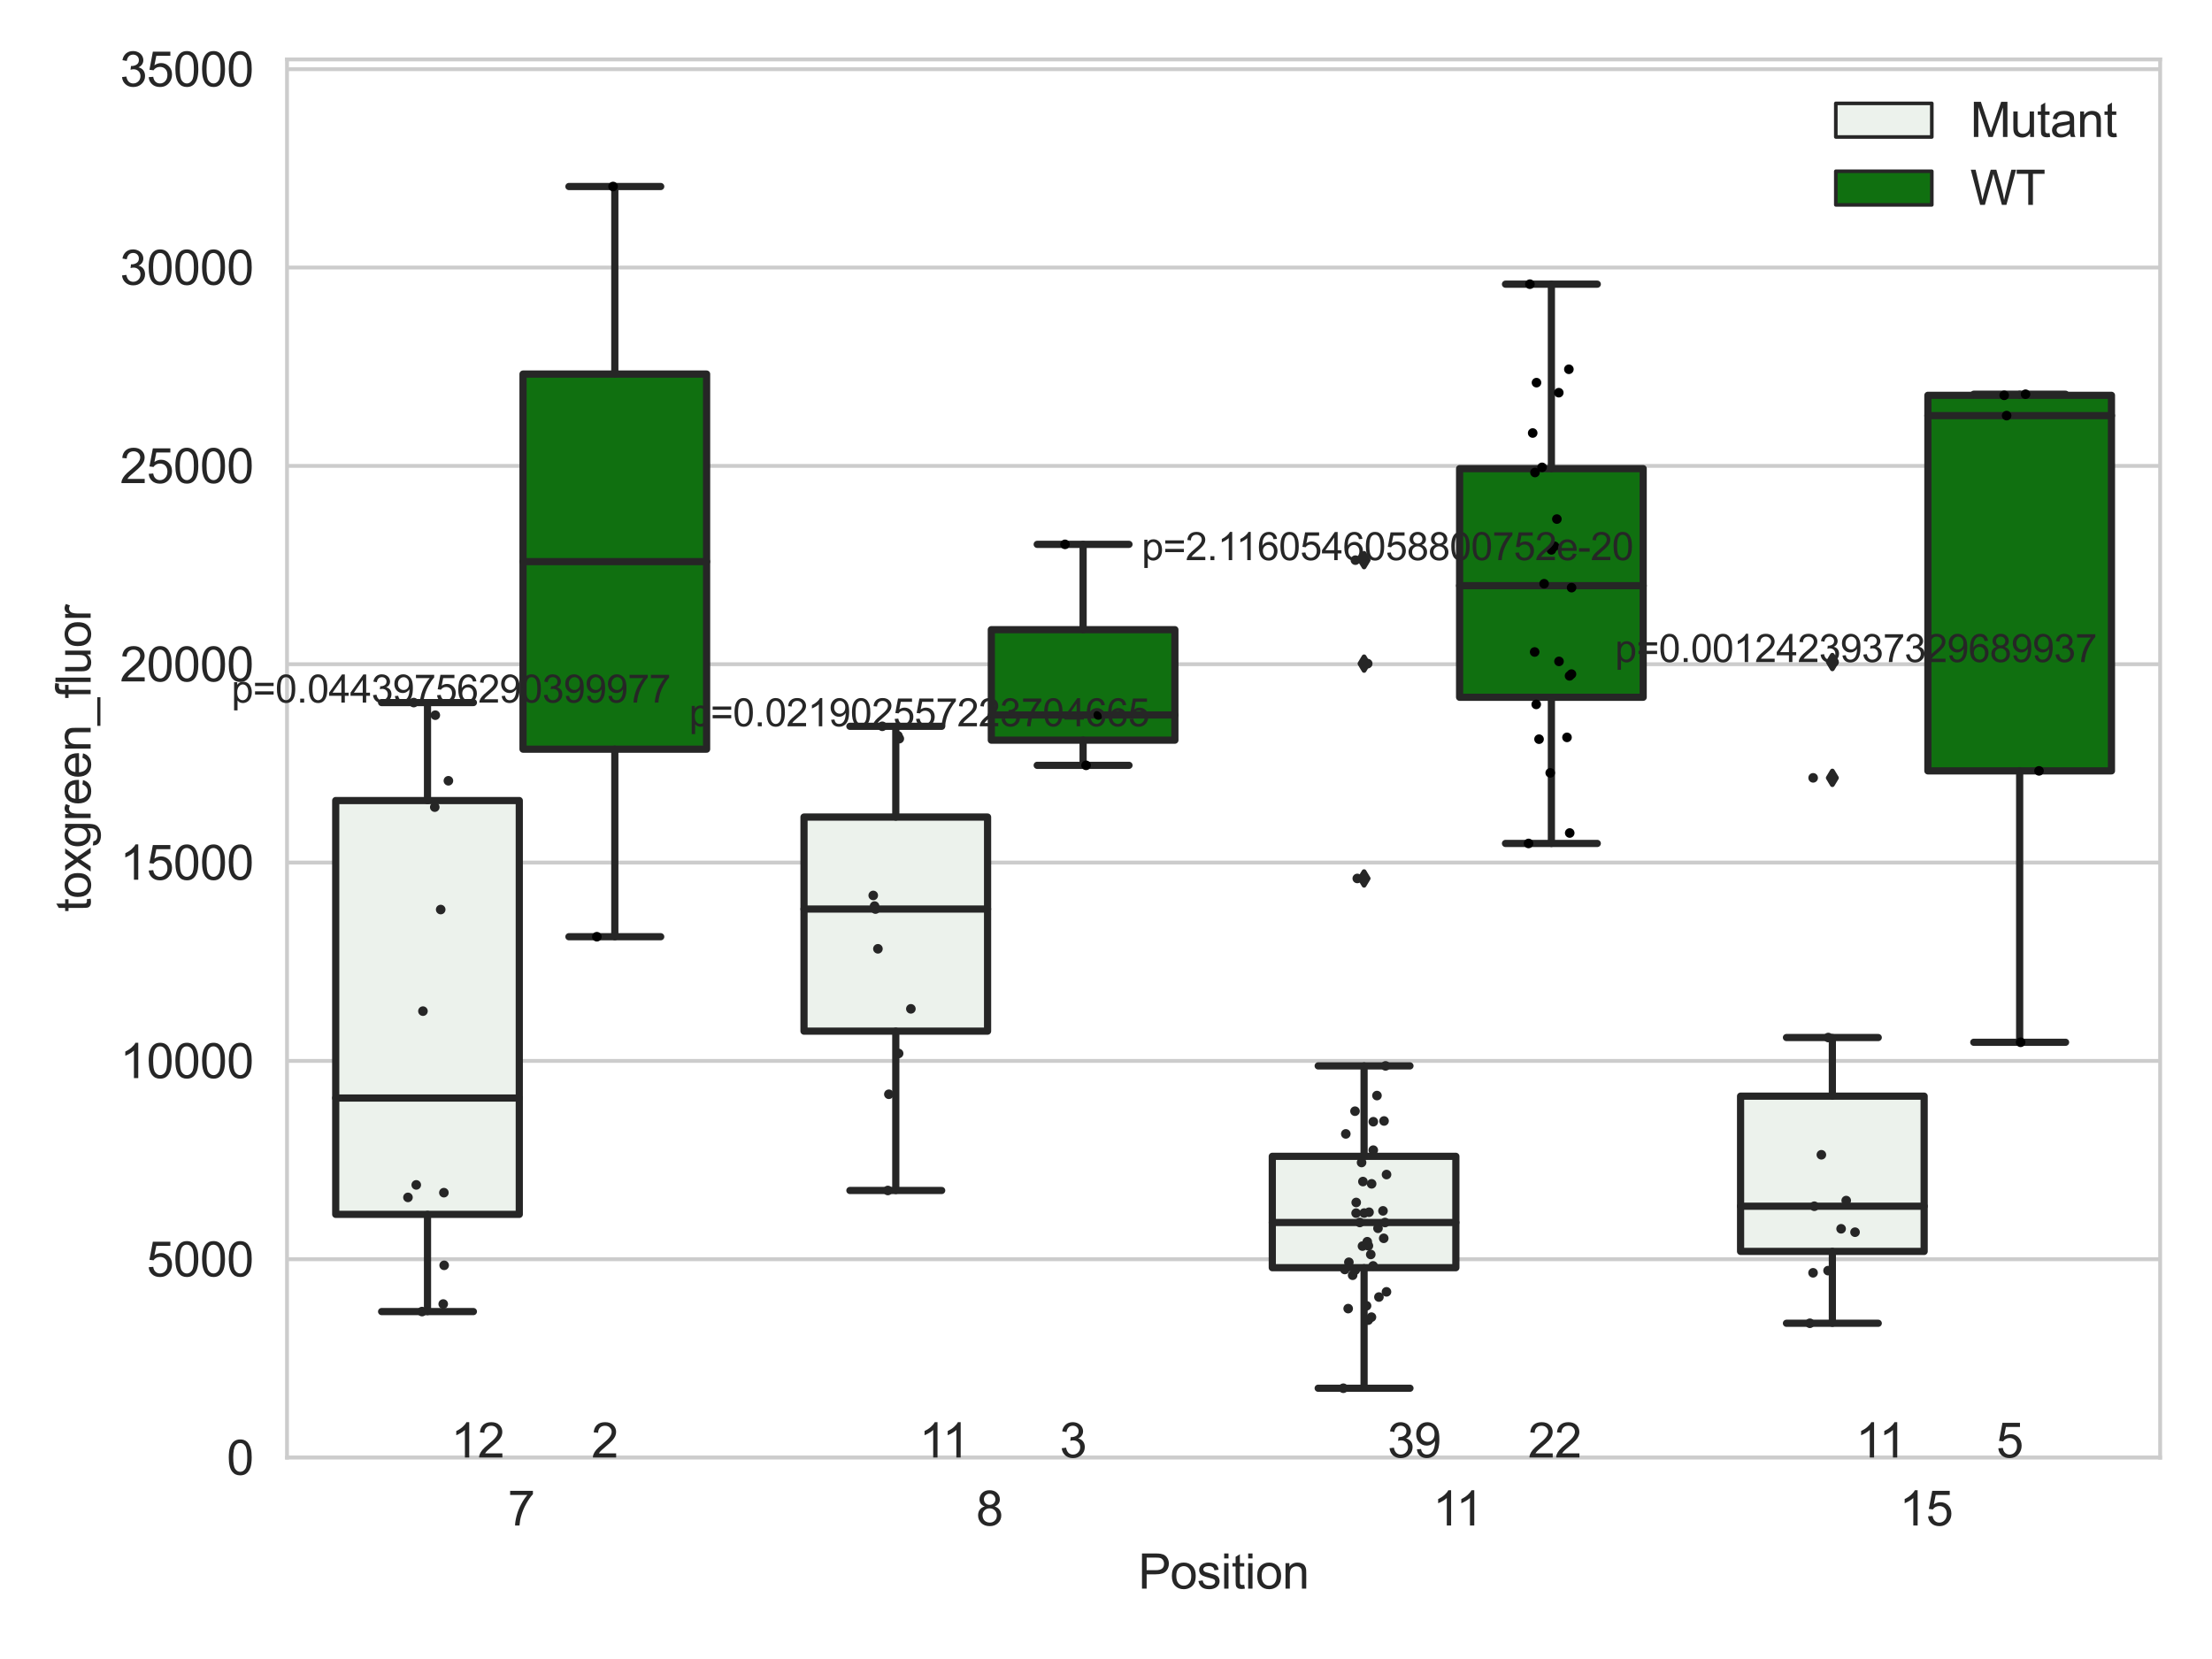 <?xml version="1.0" encoding="utf-8" standalone="no"?>
<!DOCTYPE svg PUBLIC "-//W3C//DTD SVG 1.1//EN"
  "http://www.w3.org/Graphics/SVG/1.1/DTD/svg11.dtd">
<svg xmlns:xlink="http://www.w3.org/1999/xlink" width="460.8pt" height="345.6pt" viewBox="0 0 460.8 345.6" xmlns="http://www.w3.org/2000/svg" version="1.1">
 <defs>
  <style type="text/css">*{stroke-linejoin: round; stroke-linecap: butt}</style>
 </defs>
 <g id="figure_1">
  <g id="patch_1">
   <path d="M 0 345.6 
L 460.8 345.6 
L 460.8 0 
L 0 0 
z
" style="fill: #ffffff"/>
  </g>
  <g id="axes_1">
   <g id="patch_2">
    <path d="M 59.791 303.64 
L 450 303.64 
L 450 12.376 
L 59.791 12.376 
z
" style="fill: #ffffff"/>
   </g>
   <g id="matplotlib.axis_1">
    <g id="xtick_1">
     <g id="text_1">
      <!-- 7 -->
      <g style="fill: #262626" transform="translate(105.787 317.798)scale(0.1 -0.1)">
       <defs>
        <path id="ArialMT-37" d="M 303 3981 
L 303 4522 
L 3269 4522 
L 3269 4084 
Q 2831 3619 2401 2847 
Q 1972 2075 1738 1259 
Q 1569 684 1522 0 
L 944 0 
Q 953 541 1156 1306 
Q 1359 2072 1739 2783 
Q 2119 3494 2547 3981 
L 303 3981 
z
" transform="scale(0.016)"/>
       </defs>
       <use xlink:href="#ArialMT-37"/>
      </g>
     </g>
    </g>
    <g id="xtick_2">
     <g id="text_2">
      <!-- 8 -->
      <g style="fill: #262626" transform="translate(203.339 317.798)scale(0.1 -0.1)">
       <defs>
        <path id="ArialMT-38" d="M 1131 2484 
Q 781 2613 612 2850 
Q 444 3088 444 3419 
Q 444 3919 803 4259 
Q 1163 4600 1759 4600 
Q 2359 4600 2725 4251 
Q 3091 3903 3091 3403 
Q 3091 3084 2923 2848 
Q 2756 2613 2416 2484 
Q 2838 2347 3058 2040 
Q 3278 1734 3278 1309 
Q 3278 722 2862 322 
Q 2447 -78 1769 -78 
Q 1091 -78 675 323 
Q 259 725 259 1325 
Q 259 1772 486 2073 
Q 713 2375 1131 2484 
z
M 1019 3438 
Q 1019 3113 1228 2906 
Q 1438 2700 1772 2700 
Q 2097 2700 2305 2904 
Q 2513 3109 2513 3406 
Q 2513 3716 2298 3927 
Q 2084 4138 1766 4138 
Q 1444 4138 1231 3931 
Q 1019 3725 1019 3438 
z
M 838 1322 
Q 838 1081 952 856 
Q 1066 631 1291 507 
Q 1516 384 1775 384 
Q 2178 384 2440 643 
Q 2703 903 2703 1303 
Q 2703 1709 2433 1975 
Q 2163 2241 1756 2241 
Q 1359 2241 1098 1978 
Q 838 1716 838 1322 
z
" transform="scale(0.016)"/>
       </defs>
       <use xlink:href="#ArialMT-38"/>
      </g>
     </g>
    </g>
    <g id="xtick_3">
     <g id="text_3">
      <!-- 11 -->
      <g style="fill: #262626" transform="translate(298.48 317.798)scale(0.1 -0.1)">
       <defs>
        <path id="ArialMT-31" d="M 2384 0 
L 1822 0 
L 1822 3584 
Q 1619 3391 1289 3197 
Q 959 3003 697 2906 
L 697 3450 
Q 1169 3672 1522 3987 
Q 1875 4303 2022 4600 
L 2384 4600 
L 2384 0 
z
" transform="scale(0.016)"/>
       </defs>
       <use xlink:href="#ArialMT-31"/>
       <use xlink:href="#ArialMT-31" x="48.24"/>
      </g>
     </g>
    </g>
    <g id="xtick_4">
     <g id="text_4">
      <!-- 15 -->
      <g style="fill: #262626" transform="translate(395.663 317.798)scale(0.1 -0.1)">
       <defs>
        <path id="ArialMT-35" d="M 266 1200 
L 856 1250 
Q 922 819 1161 601 
Q 1400 384 1738 384 
Q 2144 384 2425 690 
Q 2706 997 2706 1503 
Q 2706 1984 2436 2262 
Q 2166 2541 1728 2541 
Q 1456 2541 1237 2417 
Q 1019 2294 894 2097 
L 366 2166 
L 809 4519 
L 3088 4519 
L 3088 3981 
L 1259 3981 
L 1013 2750 
Q 1425 3038 1878 3038 
Q 2478 3038 2890 2622 
Q 3303 2206 3303 1553 
Q 3303 931 2941 478 
Q 2500 -78 1738 -78 
Q 1113 -78 717 272 
Q 322 622 266 1200 
z
" transform="scale(0.016)"/>
       </defs>
       <use xlink:href="#ArialMT-31"/>
       <use xlink:href="#ArialMT-35" x="55.615"/>
      </g>
     </g>
    </g>
    <g id="text_5">
     <!-- Position -->
     <g style="fill: #262626" transform="translate(237.108 330.943)scale(0.1 -0.1)">
      <defs>
       <path id="ArialMT-50" d="M 494 0 
L 494 4581 
L 2222 4581 
Q 2678 4581 2919 4538 
Q 3256 4481 3484 4323 
Q 3713 4166 3852 3881 
Q 3991 3597 3991 3256 
Q 3991 2672 3619 2267 
Q 3247 1863 2275 1863 
L 1100 1863 
L 1100 0 
L 494 0 
z
M 1100 2403 
L 2284 2403 
Q 2872 2403 3119 2622 
Q 3366 2841 3366 3238 
Q 3366 3525 3220 3729 
Q 3075 3934 2838 4000 
Q 2684 4041 2272 4041 
L 1100 4041 
L 1100 2403 
z
" transform="scale(0.016)"/>
       <path id="ArialMT-6f" d="M 213 1659 
Q 213 2581 725 3025 
Q 1153 3394 1769 3394 
Q 2453 3394 2887 2945 
Q 3322 2497 3322 1706 
Q 3322 1066 3130 698 
Q 2938 331 2570 128 
Q 2203 -75 1769 -75 
Q 1072 -75 642 372 
Q 213 819 213 1659 
z
M 791 1659 
Q 791 1022 1069 705 
Q 1347 388 1769 388 
Q 2188 388 2466 706 
Q 2744 1025 2744 1678 
Q 2744 2294 2464 2611 
Q 2184 2928 1769 2928 
Q 1347 2928 1069 2612 
Q 791 2297 791 1659 
z
" transform="scale(0.016)"/>
       <path id="ArialMT-73" d="M 197 991 
L 753 1078 
Q 800 744 1014 566 
Q 1228 388 1613 388 
Q 2000 388 2187 545 
Q 2375 703 2375 916 
Q 2375 1106 2209 1216 
Q 2094 1291 1634 1406 
Q 1016 1563 777 1677 
Q 538 1791 414 1992 
Q 291 2194 291 2438 
Q 291 2659 392 2848 
Q 494 3038 669 3163 
Q 800 3259 1026 3326 
Q 1253 3394 1513 3394 
Q 1903 3394 2198 3281 
Q 2494 3169 2634 2976 
Q 2775 2784 2828 2463 
L 2278 2388 
Q 2241 2644 2061 2787 
Q 1881 2931 1553 2931 
Q 1166 2931 1000 2803 
Q 834 2675 834 2503 
Q 834 2394 903 2306 
Q 972 2216 1119 2156 
Q 1203 2125 1616 2013 
Q 2213 1853 2448 1751 
Q 2684 1650 2818 1456 
Q 2953 1263 2953 975 
Q 2953 694 2789 445 
Q 2625 197 2315 61 
Q 2006 -75 1616 -75 
Q 969 -75 630 194 
Q 291 463 197 991 
z
" transform="scale(0.016)"/>
       <path id="ArialMT-69" d="M 425 3934 
L 425 4581 
L 988 4581 
L 988 3934 
L 425 3934 
z
M 425 0 
L 425 3319 
L 988 3319 
L 988 0 
L 425 0 
z
" transform="scale(0.016)"/>
       <path id="ArialMT-74" d="M 1650 503 
L 1731 6 
Q 1494 -44 1306 -44 
Q 1000 -44 831 53 
Q 663 150 594 308 
Q 525 466 525 972 
L 525 2881 
L 113 2881 
L 113 3319 
L 525 3319 
L 525 4141 
L 1084 4478 
L 1084 3319 
L 1650 3319 
L 1650 2881 
L 1084 2881 
L 1084 941 
Q 1084 700 1114 631 
Q 1144 563 1211 522 
Q 1278 481 1403 481 
Q 1497 481 1650 503 
z
" transform="scale(0.016)"/>
       <path id="ArialMT-6e" d="M 422 0 
L 422 3319 
L 928 3319 
L 928 2847 
Q 1294 3394 1984 3394 
Q 2284 3394 2536 3286 
Q 2788 3178 2913 3003 
Q 3038 2828 3088 2588 
Q 3119 2431 3119 2041 
L 3119 0 
L 2556 0 
L 2556 2019 
Q 2556 2363 2490 2533 
Q 2425 2703 2258 2804 
Q 2091 2906 1866 2906 
Q 1506 2906 1245 2678 
Q 984 2450 984 1813 
L 984 0 
L 422 0 
z
" transform="scale(0.016)"/>
      </defs>
      <use xlink:href="#ArialMT-50"/>
      <use xlink:href="#ArialMT-6f" x="66.699"/>
      <use xlink:href="#ArialMT-73" x="122.314"/>
      <use xlink:href="#ArialMT-69" x="172.314"/>
      <use xlink:href="#ArialMT-74" x="194.531"/>
      <use xlink:href="#ArialMT-69" x="222.314"/>
      <use xlink:href="#ArialMT-6f" x="244.531"/>
      <use xlink:href="#ArialMT-6e" x="300.146"/>
     </g>
    </g>
   </g>
   <g id="matplotlib.axis_2">
    <g id="ytick_1">
     <g id="line2d_1">
      <path d="M 59.791 303.64 
L 450 303.64 
" clip-path="url(#p220bc62a11)" style="fill: none; stroke: #cccccc; stroke-width: 0.8; stroke-linecap: round"/>
     </g>
     <g id="text_6">
      <!-- 0 -->
      <g style="fill: #262626" transform="translate(47.23 307.219)scale(0.1 -0.1)">
       <defs>
        <path id="ArialMT-30" d="M 266 2259 
Q 266 3072 433 3567 
Q 600 4063 929 4331 
Q 1259 4600 1759 4600 
Q 2128 4600 2406 4451 
Q 2684 4303 2865 4023 
Q 3047 3744 3150 3342 
Q 3253 2941 3253 2259 
Q 3253 1453 3087 958 
Q 2922 463 2592 192 
Q 2263 -78 1759 -78 
Q 1097 -78 719 397 
Q 266 969 266 2259 
z
M 844 2259 
Q 844 1131 1108 757 
Q 1372 384 1759 384 
Q 2147 384 2411 759 
Q 2675 1134 2675 2259 
Q 2675 3391 2411 3762 
Q 2147 4134 1753 4134 
Q 1366 4134 1134 3806 
Q 844 3388 844 2259 
z
" transform="scale(0.016)"/>
       </defs>
       <use xlink:href="#ArialMT-30"/>
      </g>
     </g>
    </g>
    <g id="ytick_2">
     <g id="line2d_2">
      <path d="M 59.791 262.323 
L 450 262.323 
" clip-path="url(#p220bc62a11)" style="fill: none; stroke: #cccccc; stroke-width: 0.8; stroke-linecap: round"/>
     </g>
     <g id="text_7">
      <!-- 5000 -->
      <g style="fill: #262626" transform="translate(30.547 265.902)scale(0.1 -0.1)">
       <use xlink:href="#ArialMT-35"/>
       <use xlink:href="#ArialMT-30" x="55.615"/>
       <use xlink:href="#ArialMT-30" x="111.23"/>
       <use xlink:href="#ArialMT-30" x="166.846"/>
      </g>
     </g>
    </g>
    <g id="ytick_3">
     <g id="line2d_3">
      <path d="M 59.791 221.005 
L 450 221.005 
" clip-path="url(#p220bc62a11)" style="fill: none; stroke: #cccccc; stroke-width: 0.8; stroke-linecap: round"/>
     </g>
     <g id="text_8">
      <!-- 10000 -->
      <g style="fill: #262626" transform="translate(24.987 224.584)scale(0.1 -0.1)">
       <use xlink:href="#ArialMT-31"/>
       <use xlink:href="#ArialMT-30" x="55.615"/>
       <use xlink:href="#ArialMT-30" x="111.23"/>
       <use xlink:href="#ArialMT-30" x="166.846"/>
       <use xlink:href="#ArialMT-30" x="222.461"/>
      </g>
     </g>
    </g>
    <g id="ytick_4">
     <g id="line2d_4">
      <path d="M 59.791 179.688 
L 450 179.688 
" clip-path="url(#p220bc62a11)" style="fill: none; stroke: #cccccc; stroke-width: 0.8; stroke-linecap: round"/>
     </g>
     <g id="text_9">
      <!-- 15000 -->
      <g style="fill: #262626" transform="translate(24.987 183.267)scale(0.1 -0.1)">
       <use xlink:href="#ArialMT-31"/>
       <use xlink:href="#ArialMT-35" x="55.615"/>
       <use xlink:href="#ArialMT-30" x="111.23"/>
       <use xlink:href="#ArialMT-30" x="166.846"/>
       <use xlink:href="#ArialMT-30" x="222.461"/>
      </g>
     </g>
    </g>
    <g id="ytick_5">
     <g id="line2d_5">
      <path d="M 59.791 138.371 
L 450 138.371 
" clip-path="url(#p220bc62a11)" style="fill: none; stroke: #cccccc; stroke-width: 0.8; stroke-linecap: round"/>
     </g>
     <g id="text_10">
      <!-- 20000 -->
      <g style="fill: #262626" transform="translate(24.987 141.95)scale(0.1 -0.1)">
       <defs>
        <path id="ArialMT-32" d="M 3222 541 
L 3222 0 
L 194 0 
Q 188 203 259 391 
Q 375 700 629 1000 
Q 884 1300 1366 1694 
Q 2113 2306 2375 2664 
Q 2638 3022 2638 3341 
Q 2638 3675 2398 3904 
Q 2159 4134 1775 4134 
Q 1369 4134 1125 3890 
Q 881 3647 878 3216 
L 300 3275 
Q 359 3922 746 4261 
Q 1134 4600 1788 4600 
Q 2447 4600 2831 4234 
Q 3216 3869 3216 3328 
Q 3216 3053 3103 2787 
Q 2991 2522 2730 2228 
Q 2469 1934 1863 1422 
Q 1356 997 1212 845 
Q 1069 694 975 541 
L 3222 541 
z
" transform="scale(0.016)"/>
       </defs>
       <use xlink:href="#ArialMT-32"/>
       <use xlink:href="#ArialMT-30" x="55.615"/>
       <use xlink:href="#ArialMT-30" x="111.23"/>
       <use xlink:href="#ArialMT-30" x="166.846"/>
       <use xlink:href="#ArialMT-30" x="222.461"/>
      </g>
     </g>
    </g>
    <g id="ytick_6">
     <g id="line2d_6">
      <path d="M 59.791 97.054 
L 450 97.054 
" clip-path="url(#p220bc62a11)" style="fill: none; stroke: #cccccc; stroke-width: 0.8; stroke-linecap: round"/>
     </g>
     <g id="text_11">
      <!-- 25000 -->
      <g style="fill: #262626" transform="translate(24.987 100.633)scale(0.1 -0.1)">
       <use xlink:href="#ArialMT-32"/>
       <use xlink:href="#ArialMT-35" x="55.615"/>
       <use xlink:href="#ArialMT-30" x="111.23"/>
       <use xlink:href="#ArialMT-30" x="166.846"/>
       <use xlink:href="#ArialMT-30" x="222.461"/>
      </g>
     </g>
    </g>
    <g id="ytick_7">
     <g id="line2d_7">
      <path d="M 59.791 55.736 
L 450 55.736 
" clip-path="url(#p220bc62a11)" style="fill: none; stroke: #cccccc; stroke-width: 0.8; stroke-linecap: round"/>
     </g>
     <g id="text_12">
      <!-- 30000 -->
      <g style="fill: #262626" transform="translate(24.987 59.315)scale(0.1 -0.1)">
       <defs>
        <path id="ArialMT-33" d="M 269 1209 
L 831 1284 
Q 928 806 1161 595 
Q 1394 384 1728 384 
Q 2125 384 2398 659 
Q 2672 934 2672 1341 
Q 2672 1728 2419 1979 
Q 2166 2231 1775 2231 
Q 1616 2231 1378 2169 
L 1441 2663 
Q 1497 2656 1531 2656 
Q 1891 2656 2178 2843 
Q 2466 3031 2466 3422 
Q 2466 3731 2256 3934 
Q 2047 4138 1716 4138 
Q 1388 4138 1169 3931 
Q 950 3725 888 3313 
L 325 3413 
Q 428 3978 793 4289 
Q 1159 4600 1703 4600 
Q 2078 4600 2393 4439 
Q 2709 4278 2876 4000 
Q 3044 3722 3044 3409 
Q 3044 3113 2884 2869 
Q 2725 2625 2413 2481 
Q 2819 2388 3044 2092 
Q 3269 1797 3269 1353 
Q 3269 753 2831 336 
Q 2394 -81 1725 -81 
Q 1122 -81 723 278 
Q 325 638 269 1209 
z
" transform="scale(0.016)"/>
       </defs>
       <use xlink:href="#ArialMT-33"/>
       <use xlink:href="#ArialMT-30" x="55.615"/>
       <use xlink:href="#ArialMT-30" x="111.23"/>
       <use xlink:href="#ArialMT-30" x="166.846"/>
       <use xlink:href="#ArialMT-30" x="222.461"/>
      </g>
     </g>
    </g>
    <g id="ytick_8">
     <g id="line2d_8">
      <path d="M 59.791 14.419 
L 450 14.419 
" clip-path="url(#p220bc62a11)" style="fill: none; stroke: #cccccc; stroke-width: 0.8; stroke-linecap: round"/>
     </g>
     <g id="text_13">
      <!-- 35000 -->
      <g style="fill: #262626" transform="translate(24.987 17.998)scale(0.1 -0.1)">
       <use xlink:href="#ArialMT-33"/>
       <use xlink:href="#ArialMT-35" x="55.615"/>
       <use xlink:href="#ArialMT-30" x="111.23"/>
       <use xlink:href="#ArialMT-30" x="166.846"/>
       <use xlink:href="#ArialMT-30" x="222.461"/>
      </g>
     </g>
    </g>
    <g id="text_14">
     <!-- toxgreen_fluor -->
     <g style="fill: #262626" transform="translate(18.882 189.971)rotate(-90)scale(0.1 -0.1)">
      <defs>
       <path id="ArialMT-78" d="M 47 0 
L 1259 1725 
L 138 3319 
L 841 3319 
L 1350 2541 
Q 1494 2319 1581 2169 
Q 1719 2375 1834 2534 
L 2394 3319 
L 3066 3319 
L 1919 1756 
L 3153 0 
L 2463 0 
L 1781 1031 
L 1600 1309 
L 728 0 
L 47 0 
z
" transform="scale(0.016)"/>
       <path id="ArialMT-67" d="M 319 -275 
L 866 -356 
Q 900 -609 1056 -725 
Q 1266 -881 1628 -881 
Q 2019 -881 2231 -725 
Q 2444 -569 2519 -288 
Q 2563 -116 2559 434 
Q 2191 0 1641 0 
Q 956 0 581 494 
Q 206 988 206 1678 
Q 206 2153 378 2554 
Q 550 2956 876 3175 
Q 1203 3394 1644 3394 
Q 2231 3394 2613 2919 
L 2613 3319 
L 3131 3319 
L 3131 450 
Q 3131 -325 2973 -648 
Q 2816 -972 2473 -1159 
Q 2131 -1347 1631 -1347 
Q 1038 -1347 672 -1080 
Q 306 -813 319 -275 
z
M 784 1719 
Q 784 1066 1043 766 
Q 1303 466 1694 466 
Q 2081 466 2343 764 
Q 2606 1063 2606 1700 
Q 2606 2309 2336 2618 
Q 2066 2928 1684 2928 
Q 1309 2928 1046 2623 
Q 784 2319 784 1719 
z
" transform="scale(0.016)"/>
       <path id="ArialMT-72" d="M 416 0 
L 416 3319 
L 922 3319 
L 922 2816 
Q 1116 3169 1280 3281 
Q 1444 3394 1641 3394 
Q 1925 3394 2219 3213 
L 2025 2691 
Q 1819 2813 1613 2813 
Q 1428 2813 1281 2702 
Q 1134 2591 1072 2394 
Q 978 2094 978 1738 
L 978 0 
L 416 0 
z
" transform="scale(0.016)"/>
       <path id="ArialMT-65" d="M 2694 1069 
L 3275 997 
Q 3138 488 2766 206 
Q 2394 -75 1816 -75 
Q 1088 -75 661 373 
Q 234 822 234 1631 
Q 234 2469 665 2931 
Q 1097 3394 1784 3394 
Q 2450 3394 2872 2941 
Q 3294 2488 3294 1666 
Q 3294 1616 3291 1516 
L 816 1516 
Q 847 969 1125 678 
Q 1403 388 1819 388 
Q 2128 388 2347 550 
Q 2566 713 2694 1069 
z
M 847 1978 
L 2700 1978 
Q 2663 2397 2488 2606 
Q 2219 2931 1791 2931 
Q 1403 2931 1139 2672 
Q 875 2413 847 1978 
z
" transform="scale(0.016)"/>
       <path id="ArialMT-5f" d="M -97 -1272 
L -97 -866 
L 3631 -866 
L 3631 -1272 
L -97 -1272 
z
" transform="scale(0.016)"/>
       <path id="ArialMT-66" d="M 556 0 
L 556 2881 
L 59 2881 
L 59 3319 
L 556 3319 
L 556 3672 
Q 556 4006 616 4169 
Q 697 4388 901 4523 
Q 1106 4659 1475 4659 
Q 1713 4659 2000 4603 
L 1916 4113 
Q 1741 4144 1584 4144 
Q 1328 4144 1222 4034 
Q 1116 3925 1116 3625 
L 1116 3319 
L 1763 3319 
L 1763 2881 
L 1116 2881 
L 1116 0 
L 556 0 
z
" transform="scale(0.016)"/>
       <path id="ArialMT-6c" d="M 409 0 
L 409 4581 
L 972 4581 
L 972 0 
L 409 0 
z
" transform="scale(0.016)"/>
       <path id="ArialMT-75" d="M 2597 0 
L 2597 488 
Q 2209 -75 1544 -75 
Q 1250 -75 995 37 
Q 741 150 617 320 
Q 494 491 444 738 
Q 409 903 409 1263 
L 409 3319 
L 972 3319 
L 972 1478 
Q 972 1038 1006 884 
Q 1059 663 1231 536 
Q 1403 409 1656 409 
Q 1909 409 2131 539 
Q 2353 669 2445 892 
Q 2538 1116 2538 1541 
L 2538 3319 
L 3100 3319 
L 3100 0 
L 2597 0 
z
" transform="scale(0.016)"/>
      </defs>
      <use xlink:href="#ArialMT-74"/>
      <use xlink:href="#ArialMT-6f" x="27.783"/>
      <use xlink:href="#ArialMT-78" x="83.398"/>
      <use xlink:href="#ArialMT-67" x="133.398"/>
      <use xlink:href="#ArialMT-72" x="189.014"/>
      <use xlink:href="#ArialMT-65" x="222.314"/>
      <use xlink:href="#ArialMT-65" x="277.93"/>
      <use xlink:href="#ArialMT-6e" x="333.545"/>
      <use xlink:href="#ArialMT-5f" x="389.16"/>
      <use xlink:href="#ArialMT-66" x="444.775"/>
      <use xlink:href="#ArialMT-6c" x="472.559"/>
      <use xlink:href="#ArialMT-75" x="494.775"/>
      <use xlink:href="#ArialMT-6f" x="550.391"/>
      <use xlink:href="#ArialMT-72" x="606.006"/>
     </g>
    </g>
   </g>
   <g id="patch_3">
    <path d="M 69.937 252.976 
L 108.177 252.976 
L 108.177 166.768 
L 69.937 166.768 
L 69.937 252.976 
z
" clip-path="url(#p220bc62a11)" style="fill: #ecf2ec; stroke: #262626; stroke-width: 1.5; stroke-linejoin: miter"/>
   </g>
   <g id="patch_4">
    <path d="M 108.958 156.066 
L 147.198 156.066 
L 147.198 77.925 
L 108.958 77.925 
L 108.958 156.066 
z
" clip-path="url(#p220bc62a11)" style="fill: #107010; stroke: #262626; stroke-width: 1.5; stroke-linejoin: miter"/>
   </g>
   <g id="patch_5">
    <path d="M 167.489 214.809 
L 205.729 214.809 
L 205.729 170.207 
L 167.489 170.207 
L 167.489 214.809 
z
" clip-path="url(#p220bc62a11)" style="fill: #ecf2ec; stroke: #262626; stroke-width: 1.5; stroke-linejoin: miter"/>
   </g>
   <g id="patch_6">
    <path d="M 206.51 154.189 
L 244.75 154.189 
L 244.75 131.173 
L 206.51 131.173 
L 206.51 154.189 
z
" clip-path="url(#p220bc62a11)" style="fill: #107010; stroke: #262626; stroke-width: 1.5; stroke-linejoin: miter"/>
   </g>
   <g id="patch_7">
    <path d="M 265.041 264.083 
L 303.282 264.083 
L 303.282 240.883 
L 265.041 240.883 
L 265.041 264.083 
z
" clip-path="url(#p220bc62a11)" style="fill: #ecf2ec; stroke: #262626; stroke-width: 1.5; stroke-linejoin: miter"/>
   </g>
   <g id="patch_8">
    <path d="M 304.062 145.252 
L 342.302 145.252 
L 342.302 97.627 
L 304.062 97.627 
L 304.062 145.252 
z
" clip-path="url(#p220bc62a11)" style="fill: #107010; stroke: #262626; stroke-width: 1.5; stroke-linejoin: miter"/>
   </g>
   <g id="patch_9">
    <path d="M 362.593 260.692 
L 400.834 260.692 
L 400.834 228.349 
L 362.593 228.349 
L 362.593 260.692 
z
" clip-path="url(#p220bc62a11)" style="fill: #ecf2ec; stroke: #262626; stroke-width: 1.5; stroke-linejoin: miter"/>
   </g>
   <g id="patch_10">
    <path d="M 401.614 160.588 
L 439.855 160.588 
L 439.855 82.352 
L 401.614 82.352 
L 401.614 160.588 
z
" clip-path="url(#p220bc62a11)" style="fill: #107010; stroke: #262626; stroke-width: 1.5; stroke-linejoin: miter"/>
   </g>
   <g id="patch_11">
    <path d="M 108.567 303.64 
L 108.567 303.64 
L 108.567 303.64 
L 108.567 303.64 
z
" clip-path="url(#p220bc62a11)" style="fill: #ecf2ec; stroke: #262626; stroke-width: 0.75; stroke-linejoin: miter"/>
   </g>
   <g id="patch_12">
    <path d="M 108.567 303.64 
L 108.567 303.64 
L 108.567 303.64 
L 108.567 303.64 
z
" clip-path="url(#p220bc62a11)" style="fill: #107010; stroke: #262626; stroke-width: 0.75; stroke-linejoin: miter"/>
   </g>
   <g id="PathCollection_1"/>
   <g id="PathCollection_2"/>
   <g id="line2d_9">
    <path d="M 89.057 252.976 
L 89.057 273.224 
" clip-path="url(#p220bc62a11)" style="fill: none; stroke: #262626; stroke-width: 1.5; stroke-linecap: round"/>
   </g>
   <g id="line2d_10">
    <path d="M 89.057 166.768 
L 89.057 146.359 
" clip-path="url(#p220bc62a11)" style="fill: none; stroke: #262626; stroke-width: 1.5; stroke-linecap: round"/>
   </g>
   <g id="line2d_11">
    <path d="M 79.497 273.224 
L 98.617 273.224 
" clip-path="url(#p220bc62a11)" style="fill: none; stroke: #262626; stroke-width: 1.5; stroke-linecap: round"/>
   </g>
   <g id="line2d_12">
    <path d="M 79.497 146.359 
L 98.617 146.359 
" clip-path="url(#p220bc62a11)" style="fill: none; stroke: #262626; stroke-width: 1.5; stroke-linecap: round"/>
   </g>
   <g id="line2d_13"/>
   <g id="line2d_14">
    <path d="M 128.078 156.066 
L 128.078 195.136 
" clip-path="url(#p220bc62a11)" style="fill: none; stroke: #262626; stroke-width: 1.5; stroke-linecap: round"/>
   </g>
   <g id="line2d_15">
    <path d="M 128.078 77.925 
L 128.078 38.855 
" clip-path="url(#p220bc62a11)" style="fill: none; stroke: #262626; stroke-width: 1.5; stroke-linecap: round"/>
   </g>
   <g id="line2d_16">
    <path d="M 118.518 195.136 
L 137.638 195.136 
" clip-path="url(#p220bc62a11)" style="fill: none; stroke: #262626; stroke-width: 1.5; stroke-linecap: round"/>
   </g>
   <g id="line2d_17">
    <path d="M 118.518 38.855 
L 137.638 38.855 
" clip-path="url(#p220bc62a11)" style="fill: none; stroke: #262626; stroke-width: 1.5; stroke-linecap: round"/>
   </g>
   <g id="line2d_18"/>
   <g id="line2d_19">
    <path d="M 186.609 214.809 
L 186.609 247.999 
" clip-path="url(#p220bc62a11)" style="fill: none; stroke: #262626; stroke-width: 1.5; stroke-linecap: round"/>
   </g>
   <g id="line2d_20">
    <path d="M 186.609 170.207 
L 186.609 151.302 
" clip-path="url(#p220bc62a11)" style="fill: none; stroke: #262626; stroke-width: 1.5; stroke-linecap: round"/>
   </g>
   <g id="line2d_21">
    <path d="M 177.049 247.999 
L 196.169 247.999 
" clip-path="url(#p220bc62a11)" style="fill: none; stroke: #262626; stroke-width: 1.5; stroke-linecap: round"/>
   </g>
   <g id="line2d_22">
    <path d="M 177.049 151.302 
L 196.169 151.302 
" clip-path="url(#p220bc62a11)" style="fill: none; stroke: #262626; stroke-width: 1.5; stroke-linecap: round"/>
   </g>
   <g id="line2d_23"/>
   <g id="line2d_24">
    <path d="M 225.63 154.189 
L 225.63 159.432 
" clip-path="url(#p220bc62a11)" style="fill: none; stroke: #262626; stroke-width: 1.5; stroke-linecap: round"/>
   </g>
   <g id="line2d_25">
    <path d="M 225.63 131.173 
L 225.63 113.4 
" clip-path="url(#p220bc62a11)" style="fill: none; stroke: #262626; stroke-width: 1.5; stroke-linecap: round"/>
   </g>
   <g id="line2d_26">
    <path d="M 216.07 159.432 
L 235.19 159.432 
" clip-path="url(#p220bc62a11)" style="fill: none; stroke: #262626; stroke-width: 1.5; stroke-linecap: round"/>
   </g>
   <g id="line2d_27">
    <path d="M 216.07 113.4 
L 235.19 113.4 
" clip-path="url(#p220bc62a11)" style="fill: none; stroke: #262626; stroke-width: 1.5; stroke-linecap: round"/>
   </g>
   <g id="line2d_28"/>
   <g id="line2d_29">
    <path d="M 284.161 264.083 
L 284.161 289.193 
" clip-path="url(#p220bc62a11)" style="fill: none; stroke: #262626; stroke-width: 1.5; stroke-linecap: round"/>
   </g>
   <g id="line2d_30">
    <path d="M 284.161 240.883 
L 284.161 222.045 
" clip-path="url(#p220bc62a11)" style="fill: none; stroke: #262626; stroke-width: 1.5; stroke-linecap: round"/>
   </g>
   <g id="line2d_31">
    <path d="M 274.601 289.193 
L 293.721 289.193 
" clip-path="url(#p220bc62a11)" style="fill: none; stroke: #262626; stroke-width: 1.5; stroke-linecap: round"/>
   </g>
   <g id="line2d_32">
    <path d="M 274.601 222.045 
L 293.721 222.045 
" clip-path="url(#p220bc62a11)" style="fill: none; stroke: #262626; stroke-width: 1.5; stroke-linecap: round"/>
   </g>
   <g id="line2d_33">
    <defs>
     <path id="mc9bd45785f" d="M -0 1.414 
L 0.849 0 
L 0 -1.414 
L -0.849 -0 
z
" style="stroke: #262626; stroke-linejoin: miter"/>
    </defs>
    <g clip-path="url(#p220bc62a11)">
     <use xlink:href="#mc9bd45785f" x="284.161" y="182.998" style="fill: #262626; stroke: #262626; stroke-linejoin: miter"/>
     <use xlink:href="#mc9bd45785f" x="284.161" y="116.689" style="fill: #262626; stroke: #262626; stroke-linejoin: miter"/>
     <use xlink:href="#mc9bd45785f" x="284.161" y="138.244" style="fill: #262626; stroke: #262626; stroke-linejoin: miter"/>
    </g>
   </g>
   <g id="line2d_34">
    <path d="M 323.182 145.252 
L 323.182 175.704 
" clip-path="url(#p220bc62a11)" style="fill: none; stroke: #262626; stroke-width: 1.5; stroke-linecap: round"/>
   </g>
   <g id="line2d_35">
    <path d="M 323.182 97.627 
L 323.182 59.198 
" clip-path="url(#p220bc62a11)" style="fill: none; stroke: #262626; stroke-width: 1.5; stroke-linecap: round"/>
   </g>
   <g id="line2d_36">
    <path d="M 313.622 175.704 
L 332.742 175.704 
" clip-path="url(#p220bc62a11)" style="fill: none; stroke: #262626; stroke-width: 1.5; stroke-linecap: round"/>
   </g>
   <g id="line2d_37">
    <path d="M 313.622 59.198 
L 332.742 59.198 
" clip-path="url(#p220bc62a11)" style="fill: none; stroke: #262626; stroke-width: 1.5; stroke-linecap: round"/>
   </g>
   <g id="line2d_38"/>
   <g id="line2d_39">
    <path d="M 381.713 260.692 
L 381.713 275.662 
" clip-path="url(#p220bc62a11)" style="fill: none; stroke: #262626; stroke-width: 1.5; stroke-linecap: round"/>
   </g>
   <g id="line2d_40">
    <path d="M 381.713 228.349 
L 381.713 216.137 
" clip-path="url(#p220bc62a11)" style="fill: none; stroke: #262626; stroke-width: 1.5; stroke-linecap: round"/>
   </g>
   <g id="line2d_41">
    <path d="M 372.153 275.662 
L 391.274 275.662 
" clip-path="url(#p220bc62a11)" style="fill: none; stroke: #262626; stroke-width: 1.5; stroke-linecap: round"/>
   </g>
   <g id="line2d_42">
    <path d="M 372.153 216.137 
L 391.274 216.137 
" clip-path="url(#p220bc62a11)" style="fill: none; stroke: #262626; stroke-width: 1.5; stroke-linecap: round"/>
   </g>
   <g id="line2d_43">
    <g clip-path="url(#p220bc62a11)">
     <use xlink:href="#mc9bd45785f" x="381.713" y="137.915" style="fill: #262626; stroke: #262626; stroke-linejoin: miter"/>
     <use xlink:href="#mc9bd45785f" x="381.713" y="162.04" style="fill: #262626; stroke: #262626; stroke-linejoin: miter"/>
    </g>
   </g>
   <g id="line2d_44">
    <path d="M 420.734 160.588 
L 420.734 217.125 
" clip-path="url(#p220bc62a11)" style="fill: none; stroke: #262626; stroke-width: 1.5; stroke-linecap: round"/>
   </g>
   <g id="line2d_45">
    <path d="M 420.734 82.352 
L 420.734 82.126 
" clip-path="url(#p220bc62a11)" style="fill: none; stroke: #262626; stroke-width: 1.5; stroke-linecap: round"/>
   </g>
   <g id="line2d_46">
    <path d="M 411.174 217.125 
L 430.294 217.125 
" clip-path="url(#p220bc62a11)" style="fill: none; stroke: #262626; stroke-width: 1.5; stroke-linecap: round"/>
   </g>
   <g id="line2d_47">
    <path d="M 411.174 82.126 
L 430.294 82.126 
" clip-path="url(#p220bc62a11)" style="fill: none; stroke: #262626; stroke-width: 1.5; stroke-linecap: round"/>
   </g>
   <g id="line2d_48"/>
   <g id="line2d_49">
    <path d="M 69.937 228.736 
L 108.177 228.736 
" clip-path="url(#p220bc62a11)" style="fill: none; stroke: #262626; stroke-width: 1.5; stroke-linecap: round"/>
   </g>
   <g id="line2d_50">
    <path d="M 108.958 116.995 
L 147.198 116.995 
" clip-path="url(#p220bc62a11)" style="fill: none; stroke: #262626; stroke-width: 1.5; stroke-linecap: round"/>
   </g>
   <g id="line2d_51">
    <path d="M 167.489 189.374 
L 205.729 189.374 
" clip-path="url(#p220bc62a11)" style="fill: none; stroke: #262626; stroke-width: 1.5; stroke-linecap: round"/>
   </g>
   <g id="line2d_52">
    <path d="M 206.51 148.946 
L 244.75 148.946 
" clip-path="url(#p220bc62a11)" style="fill: none; stroke: #262626; stroke-width: 1.5; stroke-linecap: round"/>
   </g>
   <g id="line2d_53">
    <path d="M 265.041 254.668 
L 303.282 254.668 
" clip-path="url(#p220bc62a11)" style="fill: none; stroke: #262626; stroke-width: 1.5; stroke-linecap: round"/>
   </g>
   <g id="line2d_54">
    <path d="M 304.062 122.011 
L 342.302 122.011 
" clip-path="url(#p220bc62a11)" style="fill: none; stroke: #262626; stroke-width: 1.5; stroke-linecap: round"/>
   </g>
   <g id="line2d_55">
    <path d="M 362.593 251.28 
L 400.834 251.28 
" clip-path="url(#p220bc62a11)" style="fill: none; stroke: #262626; stroke-width: 1.5; stroke-linecap: round"/>
   </g>
   <g id="line2d_56">
    <path d="M 401.614 86.577 
L 439.855 86.577 
" clip-path="url(#p220bc62a11)" style="fill: none; stroke: #262626; stroke-width: 1.5; stroke-linecap: round"/>
   </g>
   <g id="patch_13">
    <path d="M 59.791 303.64 
L 59.791 12.376 
" style="fill: none; stroke: #cccccc; stroke-width: 0.8; stroke-linejoin: miter; stroke-linecap: square"/>
   </g>
   <g id="patch_14">
    <path d="M 450 303.64 
L 450 12.376 
" style="fill: none; stroke: #cccccc; stroke-width: 0.8; stroke-linejoin: miter; stroke-linecap: square"/>
   </g>
   <g id="patch_15">
    <path d="M 59.791 303.64 
L 450 303.64 
" style="fill: none; stroke: #cccccc; stroke-width: 0.8; stroke-linejoin: miter; stroke-linecap: square"/>
   </g>
   <g id="patch_16">
    <path d="M 59.791 12.376 
L 450 12.376 
" style="fill: none; stroke: #cccccc; stroke-width: 0.8; stroke-linejoin: miter; stroke-linecap: square"/>
   </g>
   <g id="PathCollection_3">
    <defs>
     <path id="C0_0_01bbf6587a" d="M 0 1 
C 0.265 1 0.52 0.895 0.707 0.707 
C 0.895 0.52 1 0.265 1 -0 
C 1 -0.265 0.895 -0.52 0.707 -0.707 
C 0.52 -0.895 0.265 -1 0 -1 
C -0.265 -1 -0.52 -0.895 -0.707 -0.707 
C -0.895 -0.52 -1 -0.265 -1 0 
C -1 0.265 -0.895 0.52 -0.707 0.707 
C -0.52 0.895 -0.265 1 0 1 
z
"/>
    </defs>
    <g clip-path="url(#p220bc62a11)">
     <use xlink:href="#C0_0_01bbf6587a" x="92.471" y="248.455" style="fill: #262626"/>
    </g>
    <g clip-path="url(#p220bc62a11)">
     <use xlink:href="#C0_0_01bbf6587a" x="86.191" y="146.359" style="fill: #262626"/>
    </g>
    <g clip-path="url(#p220bc62a11)">
     <use xlink:href="#C0_0_01bbf6587a" x="90.57" y="168.14" style="fill: #262626"/>
    </g>
    <g clip-path="url(#p220bc62a11)">
     <use xlink:href="#C0_0_01bbf6587a" x="88.107" y="210.637" style="fill: #262626"/>
    </g>
    <g clip-path="url(#p220bc62a11)">
     <use xlink:href="#C0_0_01bbf6587a" x="92.528" y="263.59" style="fill: #262626"/>
    </g>
    <g clip-path="url(#p220bc62a11)">
     <use xlink:href="#C0_0_01bbf6587a" x="93.411" y="162.65" style="fill: #262626"/>
    </g>
    <g clip-path="url(#p220bc62a11)">
     <use xlink:href="#C0_0_01bbf6587a" x="86.714" y="246.834" style="fill: #262626"/>
    </g>
    <g clip-path="url(#p220bc62a11)">
     <use xlink:href="#C0_0_01bbf6587a" x="87.916" y="273.224" style="fill: #262626"/>
    </g>
    <g clip-path="url(#p220bc62a11)">
     <use xlink:href="#C0_0_01bbf6587a" x="92.332" y="271.651" style="fill: #262626"/>
    </g>
    <g clip-path="url(#p220bc62a11)">
     <use xlink:href="#C0_0_01bbf6587a" x="90.682" y="148.986" style="fill: #262626"/>
    </g>
    <g clip-path="url(#p220bc62a11)">
     <use xlink:href="#C0_0_01bbf6587a" x="84.987" y="249.439" style="fill: #262626"/>
    </g>
    <g clip-path="url(#p220bc62a11)">
     <use xlink:href="#C0_0_01bbf6587a" x="91.805" y="189.475" style="fill: #262626"/>
    </g>
   </g>
   <g id="PathCollection_4">
    <defs>
     <path id="C1_0_65fd9cd12b" d="M 0 1 
C 0.265 1 0.52 0.895 0.707 0.707 
C 0.895 0.52 1 0.265 1 -0 
C 1 -0.265 0.895 -0.52 0.707 -0.707 
C 0.52 -0.895 0.265 -1 0 -1 
C -0.265 -1 -0.52 -0.895 -0.707 -0.707 
C -0.895 -0.52 -1 -0.265 -1 0 
C -1 0.265 -0.895 0.52 -0.707 0.707 
C -0.52 0.895 -0.265 1 0 1 
z
"/>
    </defs>
    <g clip-path="url(#p220bc62a11)">
     <use xlink:href="#C1_0_65fd9cd12b" x="124.337" y="195.136"/>
    </g>
    <g clip-path="url(#p220bc62a11)">
     <use xlink:href="#C1_0_65fd9cd12b" x="127.713" y="38.855"/>
    </g>
   </g>
   <g id="PathCollection_5">
    <defs>
     <path id="C2_0_66fb5e747f" d="M 0 1 
C 0.265 1 0.52 0.895 0.707 0.707 
C 0.895 0.52 1 0.265 1 -0 
C 1 -0.265 0.895 -0.52 0.707 -0.707 
C 0.52 -0.895 0.265 -1 0 -1 
C -0.265 -1 -0.52 -0.895 -0.707 -0.707 
C -0.895 -0.52 -1 -0.265 -1 0 
C -1 0.265 -0.895 0.52 -0.707 0.707 
C -0.52 0.895 -0.265 1 0 1 
z
"/>
    </defs>
    <g clip-path="url(#p220bc62a11)">
     <use xlink:href="#C2_0_66fb5e747f" x="187.059" y="153.272" style="fill: #262626"/>
    </g>
    <g clip-path="url(#p220bc62a11)">
     <use xlink:href="#C2_0_66fb5e747f" x="187.201" y="219.457" style="fill: #262626"/>
    </g>
    <g clip-path="url(#p220bc62a11)">
     <use xlink:href="#C2_0_66fb5e747f" x="189.751" y="210.16" style="fill: #262626"/>
    </g>
    <g clip-path="url(#p220bc62a11)">
     <use xlink:href="#C2_0_66fb5e747f" x="187.343" y="153.878" style="fill: #262626"/>
    </g>
    <g clip-path="url(#p220bc62a11)">
     <use xlink:href="#C2_0_66fb5e747f" x="184.956" y="247.999" style="fill: #262626"/>
    </g>
    <g clip-path="url(#p220bc62a11)">
     <use xlink:href="#C2_0_66fb5e747f" x="182.189" y="188.753" style="fill: #262626"/>
    </g>
    <g clip-path="url(#p220bc62a11)">
     <use xlink:href="#C2_0_66fb5e747f" x="183.796" y="151.302" style="fill: #262626"/>
    </g>
    <g clip-path="url(#p220bc62a11)">
     <use xlink:href="#C2_0_66fb5e747f" x="182.38" y="189.374" style="fill: #262626"/>
    </g>
    <g clip-path="url(#p220bc62a11)">
     <use xlink:href="#C2_0_66fb5e747f" x="185.168" y="227.953" style="fill: #262626"/>
    </g>
    <g clip-path="url(#p220bc62a11)">
     <use xlink:href="#C2_0_66fb5e747f" x="182.888" y="197.655" style="fill: #262626"/>
    </g>
    <g clip-path="url(#p220bc62a11)">
     <use xlink:href="#C2_0_66fb5e747f" x="181.912" y="186.537" style="fill: #262626"/>
    </g>
   </g>
   <g id="PathCollection_6">
    <defs>
     <path id="C3_0_754f0628f4" d="M 0 1 
C 0.265 1 0.52 0.895 0.707 0.707 
C 0.895 0.52 1 0.265 1 -0 
C 1 -0.265 0.895 -0.52 0.707 -0.707 
C 0.52 -0.895 0.265 -1 0 -1 
C -0.265 -1 -0.52 -0.895 -0.707 -0.707 
C -0.895 -0.52 -1 -0.265 -1 0 
C -1 0.265 -0.895 0.52 -0.707 0.707 
C -0.52 0.895 -0.265 1 0 1 
z
"/>
    </defs>
    <g clip-path="url(#p220bc62a11)">
     <use xlink:href="#C3_0_754f0628f4" x="226.249" y="159.432"/>
    </g>
    <g clip-path="url(#p220bc62a11)">
     <use xlink:href="#C3_0_754f0628f4" x="221.864" y="113.4"/>
    </g>
    <g clip-path="url(#p220bc62a11)">
     <use xlink:href="#C3_0_754f0628f4" x="228.807" y="148.946"/>
    </g>
   </g>
   <g id="PathCollection_7">
    <defs>
     <path id="C4_0_ec148a37eb" d="M 0 1 
C 0.265 1 0.52 0.895 0.707 0.707 
C 0.895 0.52 1 0.265 1 -0 
C 1 -0.265 0.895 -0.52 0.707 -0.707 
C 0.52 -0.895 0.265 -1 0 -1 
C -0.265 -1 -0.52 -0.895 -0.707 -0.707 
C -0.895 -0.52 -1 -0.265 -1 0 
C -1 0.265 -0.895 0.52 -0.707 0.707 
C -0.52 0.895 -0.265 1 0 1 
z
"/>
    </defs>
    <g clip-path="url(#p220bc62a11)">
     <use xlink:href="#C4_0_ec148a37eb" x="288.322" y="233.519" style="fill: #262626"/>
    </g>
    <g clip-path="url(#p220bc62a11)">
     <use xlink:href="#C4_0_ec148a37eb" x="283.64" y="242.173" style="fill: #262626"/>
    </g>
    <g clip-path="url(#p220bc62a11)">
     <use xlink:href="#C4_0_ec148a37eb" x="282.749" y="182.998" style="fill: #262626"/>
    </g>
    <g clip-path="url(#p220bc62a11)">
     <use xlink:href="#C4_0_ec148a37eb" x="285.734" y="246.614" style="fill: #262626"/>
    </g>
    <g clip-path="url(#p220bc62a11)">
     <use xlink:href="#C4_0_ec148a37eb" x="285.028" y="275.004" style="fill: #262626"/>
    </g>
    <g clip-path="url(#p220bc62a11)">
     <use xlink:href="#C4_0_ec148a37eb" x="285.063" y="259.519" style="fill: #262626"/>
    </g>
    <g clip-path="url(#p220bc62a11)">
     <use xlink:href="#C4_0_ec148a37eb" x="280.356" y="236.212" style="fill: #262626"/>
    </g>
    <g clip-path="url(#p220bc62a11)">
     <use xlink:href="#C4_0_ec148a37eb" x="285.196" y="252.53" style="fill: #262626"/>
    </g>
    <g clip-path="url(#p220bc62a11)">
     <use xlink:href="#C4_0_ec148a37eb" x="280.851" y="272.607" style="fill: #262626"/>
    </g>
    <g clip-path="url(#p220bc62a11)">
     <use xlink:href="#C4_0_ec148a37eb" x="284.176" y="252.703" style="fill: #262626"/>
    </g>
    <g clip-path="url(#p220bc62a11)">
     <use xlink:href="#C4_0_ec148a37eb" x="287.062" y="255.873" style="fill: #262626"/>
    </g>
    <g clip-path="url(#p220bc62a11)">
     <use xlink:href="#C4_0_ec148a37eb" x="282.524" y="250.496" style="fill: #262626"/>
    </g>
    <g clip-path="url(#p220bc62a11)">
     <use xlink:href="#C4_0_ec148a37eb" x="283.833" y="259.585" style="fill: #262626"/>
    </g>
    <g clip-path="url(#p220bc62a11)">
     <use xlink:href="#C4_0_ec148a37eb" x="279.841" y="289.193" style="fill: #262626"/>
    </g>
    <g clip-path="url(#p220bc62a11)">
     <use xlink:href="#C4_0_ec148a37eb" x="283.274" y="254.668" style="fill: #262626"/>
    </g>
    <g clip-path="url(#p220bc62a11)">
     <use xlink:href="#C4_0_ec148a37eb" x="288.829" y="269.114" style="fill: #262626"/>
    </g>
    <g clip-path="url(#p220bc62a11)">
     <use xlink:href="#C4_0_ec148a37eb" x="287.256" y="270.197" style="fill: #262626"/>
    </g>
    <g clip-path="url(#p220bc62a11)">
     <use xlink:href="#C4_0_ec148a37eb" x="281.779" y="265.657" style="fill: #262626"/>
    </g>
    <g clip-path="url(#p220bc62a11)">
     <use xlink:href="#C4_0_ec148a37eb" x="286.086" y="233.675" style="fill: #262626"/>
    </g>
    <g clip-path="url(#p220bc62a11)">
     <use xlink:href="#C4_0_ec148a37eb" x="288.523" y="254.675" style="fill: #262626"/>
    </g>
    <g clip-path="url(#p220bc62a11)">
     <use xlink:href="#C4_0_ec148a37eb" x="288.84" y="244.68" style="fill: #262626"/>
    </g>
    <g clip-path="url(#p220bc62a11)">
     <use xlink:href="#C4_0_ec148a37eb" x="280.995" y="262.954" style="fill: #262626"/>
    </g>
    <g clip-path="url(#p220bc62a11)">
     <use xlink:href="#C4_0_ec148a37eb" x="284.677" y="272.022" style="fill: #262626"/>
    </g>
    <g clip-path="url(#p220bc62a11)">
     <use xlink:href="#C4_0_ec148a37eb" x="283.922" y="246.139" style="fill: #262626"/>
    </g>
    <g clip-path="url(#p220bc62a11)">
     <use xlink:href="#C4_0_ec148a37eb" x="288.101" y="252.245" style="fill: #262626"/>
    </g>
    <g clip-path="url(#p220bc62a11)">
     <use xlink:href="#C4_0_ec148a37eb" x="288.256" y="257.962" style="fill: #262626"/>
    </g>
    <g clip-path="url(#p220bc62a11)">
     <use xlink:href="#C4_0_ec148a37eb" x="286.043" y="263.707" style="fill: #262626"/>
    </g>
    <g clip-path="url(#p220bc62a11)">
     <use xlink:href="#C4_0_ec148a37eb" x="285.555" y="261.329" style="fill: #262626"/>
    </g>
    <g clip-path="url(#p220bc62a11)">
     <use xlink:href="#C4_0_ec148a37eb" x="285.698" y="274.385" style="fill: #262626"/>
    </g>
    <g clip-path="url(#p220bc62a11)">
     <use xlink:href="#C4_0_ec148a37eb" x="286.846" y="228.227" style="fill: #262626"/>
    </g>
    <g clip-path="url(#p220bc62a11)">
     <use xlink:href="#C4_0_ec148a37eb" x="282.501" y="252.72" style="fill: #262626"/>
    </g>
    <g clip-path="url(#p220bc62a11)">
     <use xlink:href="#C4_0_ec148a37eb" x="286.077" y="239.593" style="fill: #262626"/>
    </g>
    <g clip-path="url(#p220bc62a11)">
     <use xlink:href="#C4_0_ec148a37eb" x="282.273" y="231.481" style="fill: #262626"/>
    </g>
    <g clip-path="url(#p220bc62a11)">
     <use xlink:href="#C4_0_ec148a37eb" x="284.826" y="258.671" style="fill: #262626"/>
    </g>
    <g clip-path="url(#p220bc62a11)">
     <use xlink:href="#C4_0_ec148a37eb" x="282.355" y="116.689" style="fill: #262626"/>
    </g>
    <g clip-path="url(#p220bc62a11)">
     <use xlink:href="#C4_0_ec148a37eb" x="284.92" y="138.244" style="fill: #262626"/>
    </g>
    <g clip-path="url(#p220bc62a11)">
     <use xlink:href="#C4_0_ec148a37eb" x="282.323" y="264.596" style="fill: #262626"/>
    </g>
    <g clip-path="url(#p220bc62a11)">
     <use xlink:href="#C4_0_ec148a37eb" x="280.15" y="264.459" style="fill: #262626"/>
    </g>
    <g clip-path="url(#p220bc62a11)">
     <use xlink:href="#C4_0_ec148a37eb" x="288.635" y="222.045" style="fill: #262626"/>
    </g>
   </g>
   <g id="PathCollection_8">
    <defs>
     <path id="C5_0_626f2212a2" d="M 0 1 
C 0.265 1 0.52 0.895 0.707 0.707 
C 0.895 0.52 1 0.265 1 -0 
C 1 -0.265 0.895 -0.52 0.707 -0.707 
C 0.52 -0.895 0.265 -1 0 -1 
C -0.265 -1 -0.52 -0.895 -0.707 -0.707 
C -0.895 -0.52 -1 -0.265 -1 0 
C -1 0.265 -0.895 0.52 -0.707 0.707 
C -0.52 0.895 -0.265 1 0 1 
z
"/>
    </defs>
    <g clip-path="url(#p220bc62a11)">
     <use xlink:href="#C5_0_626f2212a2" x="326.825" y="76.928"/>
    </g>
    <g clip-path="url(#p220bc62a11)">
     <use xlink:href="#C5_0_626f2212a2" x="320.08" y="79.712"/>
    </g>
    <g clip-path="url(#p220bc62a11)">
     <use xlink:href="#C5_0_626f2212a2" x="327.367" y="140.429"/>
    </g>
    <g clip-path="url(#p220bc62a11)">
     <use xlink:href="#C5_0_626f2212a2" x="323.835" y="113.797"/>
    </g>
    <g clip-path="url(#p220bc62a11)">
     <use xlink:href="#C5_0_626f2212a2" x="318.704" y="59.198"/>
    </g>
    <g clip-path="url(#p220bc62a11)">
     <use xlink:href="#C5_0_626f2212a2" x="319.697" y="135.821"/>
    </g>
    <g clip-path="url(#p220bc62a11)">
     <use xlink:href="#C5_0_626f2212a2" x="318.426" y="175.704"/>
    </g>
    <g clip-path="url(#p220bc62a11)">
     <use xlink:href="#C5_0_626f2212a2" x="321.238" y="97.359"/>
    </g>
    <g clip-path="url(#p220bc62a11)">
     <use xlink:href="#C5_0_626f2212a2" x="327.389" y="122.417"/>
    </g>
    <g clip-path="url(#p220bc62a11)">
     <use xlink:href="#C5_0_626f2212a2" x="324.325" y="108.131"/>
    </g>
    <g clip-path="url(#p220bc62a11)">
     <use xlink:href="#C5_0_626f2212a2" x="322.939" y="161.004"/>
    </g>
    <g clip-path="url(#p220bc62a11)">
     <use xlink:href="#C5_0_626f2212a2" x="320.611" y="153.984"/>
    </g>
    <g clip-path="url(#p220bc62a11)">
     <use xlink:href="#C5_0_626f2212a2" x="321.667" y="121.604"/>
    </g>
    <g clip-path="url(#p220bc62a11)">
     <use xlink:href="#C5_0_626f2212a2" x="323.187" y="114.548"/>
    </g>
    <g clip-path="url(#p220bc62a11)">
     <use xlink:href="#C5_0_626f2212a2" x="324.768" y="137.779"/>
    </g>
    <g clip-path="url(#p220bc62a11)">
     <use xlink:href="#C5_0_626f2212a2" x="319.288" y="90.207"/>
    </g>
    <g clip-path="url(#p220bc62a11)">
     <use xlink:href="#C5_0_626f2212a2" x="326.968" y="140.793"/>
    </g>
    <g clip-path="url(#p220bc62a11)">
     <use xlink:href="#C5_0_626f2212a2" x="320.025" y="146.738"/>
    </g>
    <g clip-path="url(#p220bc62a11)">
     <use xlink:href="#C5_0_626f2212a2" x="324.722" y="81.805"/>
    </g>
    <g clip-path="url(#p220bc62a11)">
     <use xlink:href="#C5_0_626f2212a2" x="319.765" y="98.429"/>
    </g>
    <g clip-path="url(#p220bc62a11)">
     <use xlink:href="#C5_0_626f2212a2" x="326.433" y="153.609"/>
    </g>
    <g clip-path="url(#p220bc62a11)">
     <use xlink:href="#C5_0_626f2212a2" x="327.002" y="173.528"/>
    </g>
   </g>
   <g id="PathCollection_9">
    <defs>
     <path id="C6_0_1979322d08" d="M 0 1 
C 0.265 1 0.52 0.895 0.707 0.707 
C 0.895 0.52 1 0.265 1 -0 
C 1 -0.265 0.895 -0.52 0.707 -0.707 
C 0.52 -0.895 0.265 -1 0 -1 
C -0.265 -1 -0.52 -0.895 -0.707 -0.707 
C -0.895 -0.52 -1 -0.265 -1 0 
C -1 0.265 -0.895 0.52 -0.707 0.707 
C -0.52 0.895 -0.265 1 0 1 
z
"/>
    </defs>
    <g clip-path="url(#p220bc62a11)">
     <use xlink:href="#C6_0_1979322d08" x="382.051" y="137.915" style="fill: #262626"/>
    </g>
    <g clip-path="url(#p220bc62a11)">
     <use xlink:href="#C6_0_1979322d08" x="377.693" y="265.149" style="fill: #262626"/>
    </g>
    <g clip-path="url(#p220bc62a11)">
     <use xlink:href="#C6_0_1979322d08" x="383.536" y="255.98" style="fill: #262626"/>
    </g>
    <g clip-path="url(#p220bc62a11)">
     <use xlink:href="#C6_0_1979322d08" x="384.6" y="250.101" style="fill: #262626"/>
    </g>
    <g clip-path="url(#p220bc62a11)">
     <use xlink:href="#C6_0_1979322d08" x="377.711" y="162.04" style="fill: #262626"/>
    </g>
    <g clip-path="url(#p220bc62a11)">
     <use xlink:href="#C6_0_1979322d08" x="379.424" y="240.561" style="fill: #262626"/>
    </g>
    <g clip-path="url(#p220bc62a11)">
     <use xlink:href="#C6_0_1979322d08" x="380.817" y="264.695" style="fill: #262626"/>
    </g>
    <g clip-path="url(#p220bc62a11)">
     <use xlink:href="#C6_0_1979322d08" x="386.439" y="256.689" style="fill: #262626"/>
    </g>
    <g clip-path="url(#p220bc62a11)">
     <use xlink:href="#C6_0_1979322d08" x="377.029" y="275.662" style="fill: #262626"/>
    </g>
    <g clip-path="url(#p220bc62a11)">
     <use xlink:href="#C6_0_1979322d08" x="380.866" y="216.137" style="fill: #262626"/>
    </g>
    <g clip-path="url(#p220bc62a11)">
     <use xlink:href="#C6_0_1979322d08" x="377.957" y="251.28" style="fill: #262626"/>
    </g>
   </g>
   <g id="PathCollection_10">
    <defs>
     <path id="C7_0_180e61a186" d="M 0 1 
C 0.265 1 0.52 0.895 0.707 0.707 
C 0.895 0.52 1 0.265 1 -0 
C 1 -0.265 0.895 -0.52 0.707 -0.707 
C 0.52 -0.895 0.265 -1 0 -1 
C -0.265 -1 -0.52 -0.895 -0.707 -0.707 
C -0.895 -0.52 -1 -0.265 -1 0 
C -1 0.265 -0.895 0.52 -0.707 0.707 
C -0.52 0.895 -0.265 1 0 1 
z
"/>
    </defs>
    <g clip-path="url(#p220bc62a11)">
     <use xlink:href="#C7_0_180e61a186" x="418.016" y="86.577"/>
    </g>
    <g clip-path="url(#p220bc62a11)">
     <use xlink:href="#C7_0_180e61a186" x="424.764" y="160.588"/>
    </g>
    <g clip-path="url(#p220bc62a11)">
     <use xlink:href="#C7_0_180e61a186" x="420.932" y="217.125"/>
    </g>
    <g clip-path="url(#p220bc62a11)">
     <use xlink:href="#C7_0_180e61a186" x="421.957" y="82.126"/>
    </g>
    <g clip-path="url(#p220bc62a11)">
     <use xlink:href="#C7_0_180e61a186" x="417.51" y="82.352"/>
    </g>
   </g>
   <g id="text_15">
    <!-- 12 -->
    <g style="fill: #262626" transform="translate(93.935 303.626)scale(0.1 -0.1)">
     <use xlink:href="#ArialMT-31"/>
     <use xlink:href="#ArialMT-32" x="55.615"/>
    </g>
   </g>
   <g id="text_16">
    <!-- p=0.04439756290399977 -->
    <g style="fill: #262626" transform="translate(48.224 146.359)scale(0.08 -0.08)">
     <defs>
      <path id="ArialMT-70" d="M 422 -1272 
L 422 3319 
L 934 3319 
L 934 2888 
Q 1116 3141 1344 3267 
Q 1572 3394 1897 3394 
Q 2322 3394 2647 3175 
Q 2972 2956 3137 2557 
Q 3303 2159 3303 1684 
Q 3303 1175 3120 767 
Q 2938 359 2589 142 
Q 2241 -75 1856 -75 
Q 1575 -75 1351 44 
Q 1128 163 984 344 
L 984 -1272 
L 422 -1272 
z
M 931 1641 
Q 931 1000 1190 694 
Q 1450 388 1819 388 
Q 2194 388 2461 705 
Q 2728 1022 2728 1688 
Q 2728 2322 2467 2637 
Q 2206 2953 1844 2953 
Q 1484 2953 1207 2617 
Q 931 2281 931 1641 
z
" transform="scale(0.016)"/>
      <path id="ArialMT-3d" d="M 3381 2694 
L 356 2694 
L 356 3219 
L 3381 3219 
L 3381 2694 
z
M 3381 1303 
L 356 1303 
L 356 1828 
L 3381 1828 
L 3381 1303 
z
" transform="scale(0.016)"/>
      <path id="ArialMT-2e" d="M 581 0 
L 581 641 
L 1222 641 
L 1222 0 
L 581 0 
z
" transform="scale(0.016)"/>
      <path id="ArialMT-34" d="M 2069 0 
L 2069 1097 
L 81 1097 
L 81 1613 
L 2172 4581 
L 2631 4581 
L 2631 1613 
L 3250 1613 
L 3250 1097 
L 2631 1097 
L 2631 0 
L 2069 0 
z
M 2069 1613 
L 2069 3678 
L 634 1613 
L 2069 1613 
z
" transform="scale(0.016)"/>
      <path id="ArialMT-39" d="M 350 1059 
L 891 1109 
Q 959 728 1153 556 
Q 1347 384 1650 384 
Q 1909 384 2104 503 
Q 2300 622 2425 820 
Q 2550 1019 2634 1356 
Q 2719 1694 2719 2044 
Q 2719 2081 2716 2156 
Q 2547 1888 2255 1720 
Q 1963 1553 1622 1553 
Q 1053 1553 659 1965 
Q 266 2378 266 3053 
Q 266 3750 677 4175 
Q 1088 4600 1706 4600 
Q 2153 4600 2523 4359 
Q 2894 4119 3086 3673 
Q 3278 3228 3278 2384 
Q 3278 1506 3087 986 
Q 2897 466 2520 194 
Q 2144 -78 1638 -78 
Q 1100 -78 759 220 
Q 419 519 350 1059 
z
M 2653 3081 
Q 2653 3566 2395 3850 
Q 2138 4134 1775 4134 
Q 1400 4134 1122 3828 
Q 844 3522 844 3034 
Q 844 2597 1108 2323 
Q 1372 2050 1759 2050 
Q 2150 2050 2401 2323 
Q 2653 2597 2653 3081 
z
" transform="scale(0.016)"/>
      <path id="ArialMT-36" d="M 3184 3459 
L 2625 3416 
Q 2550 3747 2413 3897 
Q 2184 4138 1850 4138 
Q 1581 4138 1378 3988 
Q 1113 3794 959 3422 
Q 806 3050 800 2363 
Q 1003 2672 1297 2822 
Q 1591 2972 1913 2972 
Q 2475 2972 2870 2558 
Q 3266 2144 3266 1488 
Q 3266 1056 3080 686 
Q 2894 316 2569 119 
Q 2244 -78 1831 -78 
Q 1128 -78 684 439 
Q 241 956 241 2144 
Q 241 3472 731 4075 
Q 1159 4600 1884 4600 
Q 2425 4600 2770 4297 
Q 3116 3994 3184 3459 
z
M 888 1484 
Q 888 1194 1011 928 
Q 1134 663 1356 523 
Q 1578 384 1822 384 
Q 2178 384 2434 671 
Q 2691 959 2691 1453 
Q 2691 1928 2437 2201 
Q 2184 2475 1800 2475 
Q 1419 2475 1153 2201 
Q 888 1928 888 1484 
z
" transform="scale(0.016)"/>
     </defs>
     <use xlink:href="#ArialMT-70"/>
     <use xlink:href="#ArialMT-3d" x="55.615"/>
     <use xlink:href="#ArialMT-30" x="114.014"/>
     <use xlink:href="#ArialMT-2e" x="169.629"/>
     <use xlink:href="#ArialMT-30" x="197.412"/>
     <use xlink:href="#ArialMT-34" x="253.027"/>
     <use xlink:href="#ArialMT-34" x="308.643"/>
     <use xlink:href="#ArialMT-33" x="364.258"/>
     <use xlink:href="#ArialMT-39" x="419.873"/>
     <use xlink:href="#ArialMT-37" x="475.488"/>
     <use xlink:href="#ArialMT-35" x="531.104"/>
     <use xlink:href="#ArialMT-36" x="586.719"/>
     <use xlink:href="#ArialMT-32" x="642.334"/>
     <use xlink:href="#ArialMT-39" x="697.949"/>
     <use xlink:href="#ArialMT-30" x="753.564"/>
     <use xlink:href="#ArialMT-33" x="809.18"/>
     <use xlink:href="#ArialMT-39" x="864.795"/>
     <use xlink:href="#ArialMT-39" x="920.41"/>
     <use xlink:href="#ArialMT-39" x="976.025"/>
     <use xlink:href="#ArialMT-37" x="1031.641"/>
     <use xlink:href="#ArialMT-37" x="1087.256"/>
    </g>
   </g>
   <g id="text_17">
    <!-- 2 -->
    <g style="fill: #262626" transform="translate(123.2 303.626)scale(0.1 -0.1)">
     <use xlink:href="#ArialMT-32"/>
    </g>
   </g>
   <g id="text_18">
    <!-- 11 -->
    <g style="fill: #262626" transform="translate(191.487 303.626)scale(0.1 -0.1)">
     <use xlink:href="#ArialMT-31"/>
     <use xlink:href="#ArialMT-31" x="48.24"/>
    </g>
   </g>
   <g id="text_19">
    <!-- p=0.021902557223704665 -->
    <g style="fill: #262626" transform="translate(143.552 151.301)scale(0.08 -0.08)">
     <use xlink:href="#ArialMT-70"/>
     <use xlink:href="#ArialMT-3d" x="55.615"/>
     <use xlink:href="#ArialMT-30" x="114.014"/>
     <use xlink:href="#ArialMT-2e" x="169.629"/>
     <use xlink:href="#ArialMT-30" x="197.412"/>
     <use xlink:href="#ArialMT-32" x="253.027"/>
     <use xlink:href="#ArialMT-31" x="308.643"/>
     <use xlink:href="#ArialMT-39" x="364.258"/>
     <use xlink:href="#ArialMT-30" x="419.873"/>
     <use xlink:href="#ArialMT-32" x="475.488"/>
     <use xlink:href="#ArialMT-35" x="531.104"/>
     <use xlink:href="#ArialMT-35" x="586.719"/>
     <use xlink:href="#ArialMT-37" x="642.334"/>
     <use xlink:href="#ArialMT-32" x="697.949"/>
     <use xlink:href="#ArialMT-32" x="753.564"/>
     <use xlink:href="#ArialMT-33" x="809.18"/>
     <use xlink:href="#ArialMT-37" x="864.795"/>
     <use xlink:href="#ArialMT-30" x="920.41"/>
     <use xlink:href="#ArialMT-34" x="976.025"/>
     <use xlink:href="#ArialMT-36" x="1031.641"/>
     <use xlink:href="#ArialMT-36" x="1087.256"/>
     <use xlink:href="#ArialMT-35" x="1142.871"/>
    </g>
   </g>
   <g id="text_20">
    <!-- 3 -->
    <g style="fill: #262626" transform="translate(220.752 303.626)scale(0.1 -0.1)">
     <use xlink:href="#ArialMT-33"/>
    </g>
   </g>
   <g id="text_21">
    <!-- 39 -->
    <g style="fill: #262626" transform="translate(289.039 303.626)scale(0.1 -0.1)">
     <use xlink:href="#ArialMT-33"/>
     <use xlink:href="#ArialMT-39" x="55.615"/>
    </g>
   </g>
   <g id="text_22">
    <!-- p=2.1160546058800752e-20 -->
    <g style="fill: #262626" transform="translate(237.843 116.688)scale(0.08 -0.08)">
     <defs>
      <path id="ArialMT-2d" d="M 203 1375 
L 203 1941 
L 1931 1941 
L 1931 1375 
L 203 1375 
z
" transform="scale(0.016)"/>
     </defs>
     <use xlink:href="#ArialMT-70"/>
     <use xlink:href="#ArialMT-3d" x="55.615"/>
     <use xlink:href="#ArialMT-32" x="114.014"/>
     <use xlink:href="#ArialMT-2e" x="169.629"/>
     <use xlink:href="#ArialMT-31" x="197.412"/>
     <use xlink:href="#ArialMT-31" x="245.652"/>
     <use xlink:href="#ArialMT-36" x="301.268"/>
     <use xlink:href="#ArialMT-30" x="356.883"/>
     <use xlink:href="#ArialMT-35" x="412.498"/>
     <use xlink:href="#ArialMT-34" x="468.113"/>
     <use xlink:href="#ArialMT-36" x="523.729"/>
     <use xlink:href="#ArialMT-30" x="579.344"/>
     <use xlink:href="#ArialMT-35" x="634.959"/>
     <use xlink:href="#ArialMT-38" x="690.574"/>
     <use xlink:href="#ArialMT-38" x="746.189"/>
     <use xlink:href="#ArialMT-30" x="801.805"/>
     <use xlink:href="#ArialMT-30" x="857.42"/>
     <use xlink:href="#ArialMT-37" x="913.035"/>
     <use xlink:href="#ArialMT-35" x="968.65"/>
     <use xlink:href="#ArialMT-32" x="1024.266"/>
     <use xlink:href="#ArialMT-65" x="1079.881"/>
     <use xlink:href="#ArialMT-2d" x="1135.496"/>
     <use xlink:href="#ArialMT-32" x="1168.797"/>
     <use xlink:href="#ArialMT-30" x="1224.412"/>
    </g>
   </g>
   <g id="text_23">
    <!-- 22 -->
    <g style="fill: #262626" transform="translate(318.305 303.626)scale(0.1 -0.1)">
     <use xlink:href="#ArialMT-32"/>
     <use xlink:href="#ArialMT-32" x="55.615"/>
    </g>
   </g>
   <g id="text_24">
    <!-- 11 -->
    <g style="fill: #262626" transform="translate(386.591 303.626)scale(0.1 -0.1)">
     <use xlink:href="#ArialMT-31"/>
     <use xlink:href="#ArialMT-31" x="48.24"/>
    </g>
   </g>
   <g id="text_25">
    <!-- p=0.0012423937329689937 -->
    <g style="fill: #262626" transform="translate(336.432 137.915)scale(0.08 -0.08)">
     <use xlink:href="#ArialMT-70"/>
     <use xlink:href="#ArialMT-3d" x="55.615"/>
     <use xlink:href="#ArialMT-30" x="114.014"/>
     <use xlink:href="#ArialMT-2e" x="169.629"/>
     <use xlink:href="#ArialMT-30" x="197.412"/>
     <use xlink:href="#ArialMT-30" x="253.027"/>
     <use xlink:href="#ArialMT-31" x="308.643"/>
     <use xlink:href="#ArialMT-32" x="364.258"/>
     <use xlink:href="#ArialMT-34" x="419.873"/>
     <use xlink:href="#ArialMT-32" x="475.488"/>
     <use xlink:href="#ArialMT-33" x="531.104"/>
     <use xlink:href="#ArialMT-39" x="586.719"/>
     <use xlink:href="#ArialMT-33" x="642.334"/>
     <use xlink:href="#ArialMT-37" x="697.949"/>
     <use xlink:href="#ArialMT-33" x="753.564"/>
     <use xlink:href="#ArialMT-32" x="809.18"/>
     <use xlink:href="#ArialMT-39" x="864.795"/>
     <use xlink:href="#ArialMT-36" x="920.41"/>
     <use xlink:href="#ArialMT-38" x="976.025"/>
     <use xlink:href="#ArialMT-39" x="1031.641"/>
     <use xlink:href="#ArialMT-39" x="1087.256"/>
     <use xlink:href="#ArialMT-33" x="1142.871"/>
     <use xlink:href="#ArialMT-37" x="1198.486"/>
    </g>
   </g>
   <g id="text_26">
    <!-- 5 -->
    <g style="fill: #262626" transform="translate(415.857 303.626)scale(0.1 -0.1)">
     <use xlink:href="#ArialMT-35"/>
    </g>
   </g>
   <g id="legend_1">
    <g id="patch_17">
     <path d="M 382.431 28.534 
L 402.431 28.534 
L 402.431 21.534 
L 382.431 21.534 
z
" style="fill: #ecf2ec; stroke: #262626; stroke-width: 0.75; stroke-linejoin: miter"/>
    </g>
    <g id="text_27">
     <!-- Mutant -->
     <g style="fill: #262626" transform="translate(410.431 28.534)scale(0.1 -0.1)">
      <defs>
       <path id="ArialMT-4d" d="M 475 0 
L 475 4581 
L 1388 4581 
L 2472 1338 
Q 2622 884 2691 659 
Q 2769 909 2934 1394 
L 4031 4581 
L 4847 4581 
L 4847 0 
L 4263 0 
L 4263 3834 
L 2931 0 
L 2384 0 
L 1059 3900 
L 1059 0 
L 475 0 
z
" transform="scale(0.016)"/>
       <path id="ArialMT-61" d="M 2588 409 
Q 2275 144 1986 34 
Q 1697 -75 1366 -75 
Q 819 -75 525 192 
Q 231 459 231 875 
Q 231 1119 342 1320 
Q 453 1522 633 1644 
Q 813 1766 1038 1828 
Q 1203 1872 1538 1913 
Q 2219 1994 2541 2106 
Q 2544 2222 2544 2253 
Q 2544 2597 2384 2738 
Q 2169 2928 1744 2928 
Q 1347 2928 1158 2789 
Q 969 2650 878 2297 
L 328 2372 
Q 403 2725 575 2942 
Q 747 3159 1072 3276 
Q 1397 3394 1825 3394 
Q 2250 3394 2515 3294 
Q 2781 3194 2906 3042 
Q 3031 2891 3081 2659 
Q 3109 2516 3109 2141 
L 3109 1391 
Q 3109 606 3145 398 
Q 3181 191 3288 0 
L 2700 0 
Q 2613 175 2588 409 
z
M 2541 1666 
Q 2234 1541 1622 1453 
Q 1275 1403 1131 1340 
Q 988 1278 909 1158 
Q 831 1038 831 891 
Q 831 666 1001 516 
Q 1172 366 1500 366 
Q 1825 366 2078 508 
Q 2331 650 2450 897 
Q 2541 1088 2541 1459 
L 2541 1666 
z
" transform="scale(0.016)"/>
      </defs>
      <use xlink:href="#ArialMT-4d"/>
      <use xlink:href="#ArialMT-75" x="83.301"/>
      <use xlink:href="#ArialMT-74" x="138.916"/>
      <use xlink:href="#ArialMT-61" x="166.699"/>
      <use xlink:href="#ArialMT-6e" x="222.314"/>
      <use xlink:href="#ArialMT-74" x="277.93"/>
     </g>
    </g>
    <g id="patch_18">
     <path d="M 382.431 42.679 
L 402.431 42.679 
L 402.431 35.679 
L 382.431 35.679 
z
" style="fill: #107010; stroke: #262626; stroke-width: 0.75; stroke-linejoin: miter"/>
    </g>
    <g id="text_28">
     <!-- WT -->
     <g style="fill: #262626" transform="translate(410.431 42.679)scale(0.1 -0.1)">
      <defs>
       <path id="ArialMT-57" d="M 1294 0 
L 78 4581 
L 700 4581 
L 1397 1578 
Q 1509 1106 1591 641 
Q 1766 1375 1797 1488 
L 2669 4581 
L 3400 4581 
L 4056 2263 
Q 4303 1400 4413 641 
Q 4500 1075 4641 1638 
L 5359 4581 
L 5969 4581 
L 4713 0 
L 4128 0 
L 3163 3491 
Q 3041 3928 3019 4028 
Q 2947 3713 2884 3491 
L 1913 0 
L 1294 0 
z
" transform="scale(0.016)"/>
       <path id="ArialMT-54" d="M 1659 0 
L 1659 4041 
L 150 4041 
L 150 4581 
L 3781 4581 
L 3781 4041 
L 2266 4041 
L 2266 0 
L 1659 0 
z
" transform="scale(0.016)"/>
      </defs>
      <use xlink:href="#ArialMT-57"/>
      <use xlink:href="#ArialMT-54" x="94.385"/>
     </g>
    </g>
   </g>
  </g>
 </g>
 <defs>
  <clipPath id="p220bc62a11">
   <rect x="59.791" y="12.376" width="390.209" height="291.264"/>
  </clipPath>
 </defs>
</svg>
